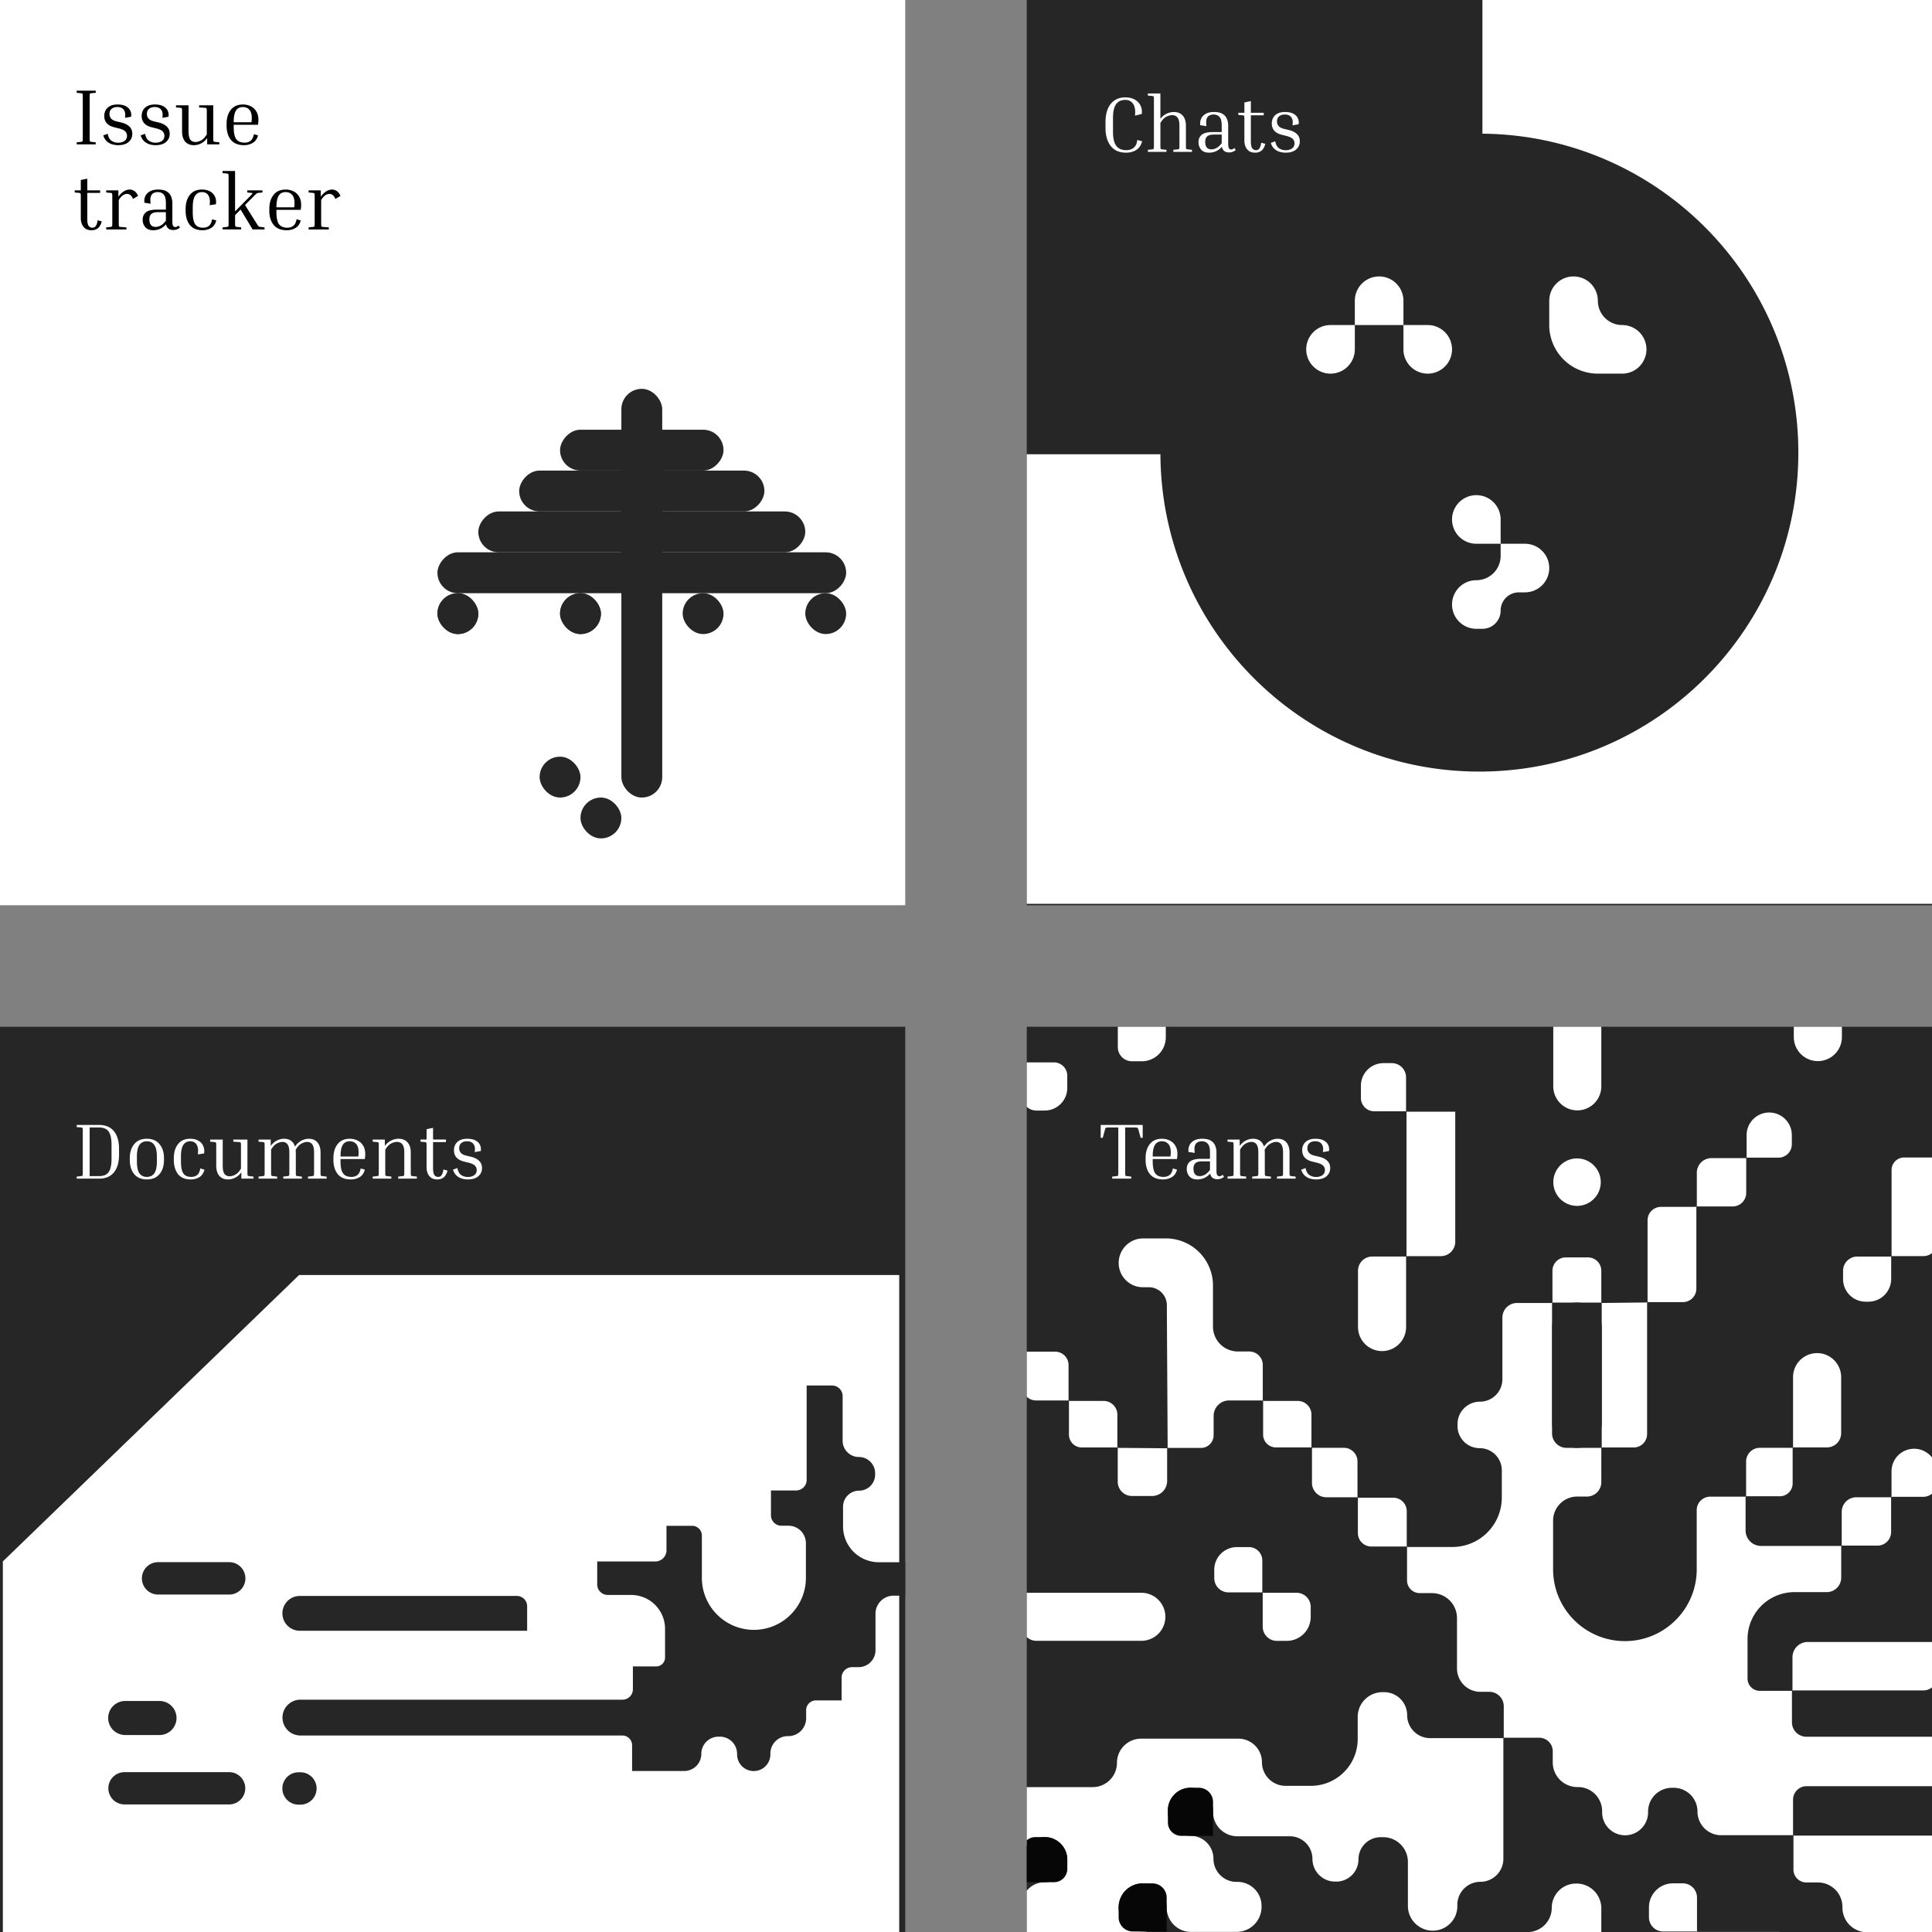 <svg width="318" height="318" fill="none" xmlns="http://www.w3.org/2000/svg"><rect width="100%" height="100%" fill="#808080" stroke="none"/><path fill="#fff" d="M0 0h149v149H0z"/><path d="M12.624 15.276v-.35h3.133v.35l-.715.065c-.139.018-.221.052-.247.104-.026.052-.039.23-.039.533v6.734c0 .303.013.481.039.533.026.052.108.087.247.104l.715.078v.338h-3.133v-.338l.715-.078c.139-.017.221-.052.247-.104.026-.052.039-.23.039-.533v-6.734c0-.303-.013-.48-.039-.533-.026-.052-.108-.087-.247-.104l-.715-.065zm6.954 5.863l-.793-.195c-1.084-.277-1.625-.901-1.625-1.872 0-.32.073-.624.22-.91.148-.286.382-.515.703-.689.33-.182.75-.273 1.26-.273.573 0 1.032.096 1.379.286.346.19.59.438.728.741.139.303.182.633.13.988l-1.014.182c.104-.563.043-1-.182-1.313-.217-.312-.576-.468-1.08-.468-.39 0-.701.1-.935.3-.234.19-.351.471-.351.844 0 .277.087.524.26.741.173.208.463.364.87.468l.82.195c.572.139 1.014.36 1.326.663.32.303.48.702.48 1.196 0 .555-.203 1.006-.61 1.352-.399.347-.97.52-1.716.52-.355 0-.702-.052-1.04-.156a2.405 2.405 0 0 1-.871-.52 2.159 2.159 0 0 1-.533-.936l.728-.26c.095.546.303.928.624 1.144.32.217.689.325 1.105.325.242 0 .472-.039.689-.117.225-.078.407-.2.546-.364.138-.173.208-.394.208-.663a.999.999 0 0 0-.286-.715c-.19-.2-.537-.364-1.04-.494zm6.157 0l-.793-.195c-1.083-.277-1.625-.901-1.625-1.872 0-.32.074-.624.221-.91.147-.286.381-.515.702-.689.33-.182.75-.273 1.261-.273.572 0 1.031.096 1.378.286.347.19.59.438.728.741.139.303.182.633.13.988l-1.014.182c.104-.563.043-1-.182-1.313-.217-.312-.576-.468-1.079-.468-.39 0-.702.1-.936.3-.234.19-.35.471-.35.844 0 .277.086.524.26.741.172.208.463.364.87.468l.82.195c.571.139 1.013.36 1.325.663.32.303.481.702.481 1.196 0 .555-.204 1.006-.61 1.352-.4.347-.972.52-1.717.52-.355 0-.702-.052-1.04-.156a2.405 2.405 0 0 1-.87-.52 2.16 2.16 0 0 1-.534-.936l.728-.26c.095.546.303.928.624 1.144.32.217.69.325 1.105.325.243 0 .472-.039.69-.117.224-.078.406-.2.545-.364.139-.173.208-.394.208-.663a.998.998 0 0 0-.286-.715c-.19-.2-.537-.364-1.04-.494zm10.37 2.288v.338h-2.003v-1.04c-.303.407-.65.706-1.04.897a2.636 2.636 0 0 1-1.144.273c-.615 0-1.096-.195-1.443-.585-.338-.398-.507-.957-.507-1.677v-3.25c0-.303-.013-.48-.039-.533-.026-.052-.108-.087-.247-.104l-.715-.065v-.35h2.067v4.29c0 .64.096 1.096.286 1.364.2.26.486.39.858.39.278 0 .581-.087.91-.26.338-.173.655-.507.95-1v-3.732c0-.303-.014-.48-.04-.533-.026-.06-.108-.095-.247-.104l-.975-.065v-.35h2.327v5.381c0 .303.013.481.04.533.025.052.108.087.246.104l.715.078zm6.365-1.144c-.156.59-.451 1.005-.884 1.248a2.805 2.805 0 0 1-1.417.364c-.962 0-1.682-.29-2.158-.87-.477-.59-.715-1.374-.715-2.354v-.26c0-.97.23-1.746.689-2.327.459-.59 1.126-.884 2.002-.884.468 0 .892.096 1.274.286.39.19.697.473.923.845.234.373.35.837.35 1.391 0 .26-.025.533-.077.82h-3.991v.39c0 .91.138 1.564.416 1.962.286.39.745.585 1.378.585.398 0 .728-.104.988-.312.268-.208.446-.568.533-1.079l.689.195zm-2.483-4.667c-.512 0-.893.195-1.144.585-.252.39-.377 1.032-.377 1.924h2.925v-.039a3.983 3.983 0 0 0 .052-.624c0-.65-.135-1.118-.403-1.404-.27-.294-.62-.442-1.053-.442zM16.745 36.44c-.13.503-.334.871-.611 1.105-.277.234-.633.351-1.066.351-.416 0-.754-.09-1.014-.273-.26-.19-.45-.438-.572-.74a2.532 2.532 0 0 1-.182-.95v-3.549c0-.303-.013-.48-.039-.533-.017-.052-.1-.087-.247-.104l-.715-.065v-.35H13.3v-1.704l1.066-.22v1.923h2.119v.416h-2.119v4.29c0 .546.074.923.221 1.131a.73.73 0 0 0 .611.312c.251 0 .442-.095.572-.286.139-.19.238-.502.299-.936l.676.182zm.737-4.758v-.35h2.002v1.04c.304-.408.607-.703.91-.885.312-.19.629-.286.95-.286.277 0 .537.082.78.247.242.165.446.43.61.793l-.845.507c-.13-.312-.277-.529-.442-.65a.9.9 0 0 0-.546-.182c-.216 0-.433.07-.65.208-.208.139-.442.399-.702.78v3.81c0 .303.013.484.04.545.025.052.108.082.246.091l.975.078v.338h-3.328v-.338l.715-.078c.139-.017.221-.052.247-.104.026-.052.04-.23.04-.533v-4.329c0-.303-.014-.48-.04-.533-.026-.052-.108-.087-.247-.104l-.715-.065zm11.044 6.175c-.676 0-1.075-.312-1.196-.936a2.803 2.803 0 0 1-1.001.754 2.859 2.859 0 0 1-1.08.221c-.606 0-1.052-.169-1.338-.507-.286-.338-.43-.745-.43-1.222 0-.511.174-.914.52-1.209.356-.303.967-.455 1.834-.455h1.469V33.45c0-.693-.121-1.17-.364-1.43-.234-.268-.555-.403-.962-.403-.26 0-.494.052-.702.156-.208.104-.36.295-.455.572-.087.269-.096.663-.026 1.183l-1.027-.156c-.044-.407.008-.771.156-1.092.156-.33.407-.59.754-.78.355-.2.797-.299 1.326-.299.633 0 1.118.108 1.456.325.338.208.572.481.702.82.139.337.208.706.208 1.104v2.925c0 .442.047.72.143.832.104.113.216.17.338.17.078 0 .16-.018.247-.053.087-.043.182-.108.286-.195l.234.325c-.13.113-.286.208-.468.286a1.513 1.513 0 0 1-.624.117zm-2.912-.507c.242 0 .502-.065.78-.195.286-.139.59-.412.91-.819v-1.417h-1.326c-.486 0-.84.1-1.066.3-.217.19-.325.489-.325.896 0 .39.082.694.247.91.173.217.433.325.78.325zm7.618-5.733c-.476 0-.849.2-1.118.598-.26.39-.39 1.036-.39 1.937v.78c0 .91.13 1.565.39 1.963.269.39.702.585 1.3.585.408 0 .737-.104.988-.312.252-.208.42-.568.507-1.079l.69.195c-.157.59-.443 1.005-.859 1.248a2.71 2.71 0 0 1-1.39.364c-.937 0-1.639-.29-2.107-.87-.459-.59-.689-1.374-.689-2.354v-.26c0-.97.23-1.746.69-2.327.459-.59 1.122-.884 1.988-.884.555 0 1.014.108 1.378.325.373.217.637.511.793.884.156.364.2.767.13 1.21l-1.027.155c.096-.693.03-1.226-.195-1.599-.216-.372-.576-.559-1.079-.559zm3.393-3.12v-.35h2.067V34.8l2.457-2.496c.251-.251.385-.403.403-.455.017-.052-.048-.087-.195-.104l-.663-.065v-.35h2.509v.35l-.663.065a.683.683 0 0 0-.403.195c-.078.07-.204.19-.377.364l-1.43 1.443 1.91 3.042c.113.174.196.3.248.377a.59.59 0 0 0 .169.143c.052.017.121.03.208.04l.676.077v.338h-1.963l-1.976-3.276-.91.923v1.3c0 .303.013.481.039.533.026.052.108.087.247.104l.715.078v.338h-3.068v-.338l.715-.078c.138-.017.22-.052.247-.104.026-.052.039-.23.039-.533v-7.514c0-.303-.013-.48-.04-.533-.025-.052-.108-.087-.246-.104l-.715-.065zm12.878 7.787c-.156.59-.45 1.005-.884 1.248a2.805 2.805 0 0 1-1.417.364c-.962 0-1.682-.29-2.158-.87-.477-.59-.715-1.374-.715-2.354v-.26c0-.97.23-1.746.689-2.327.46-.59 1.126-.884 2.002-.884.468 0 .892.096 1.274.286.39.19.697.473.923.845.234.373.35.836.35 1.391 0 .26-.025.533-.077.82h-3.991v.39c0 .91.138 1.563.416 1.962.286.39.745.585 1.378.585.398 0 .728-.104.988-.312.268-.208.446-.568.533-1.079l.689.195zm-2.483-4.667c-.512 0-.893.195-1.144.585-.252.39-.377 1.032-.377 1.924h2.925v-.039a3.983 3.983 0 0 0 .052-.624c0-.65-.135-1.118-.403-1.404-.269-.294-.62-.442-1.053-.442zm3.775.065v-.35h2.002v1.04c.303-.408.607-.703.91-.885.312-.19.628-.286.949-.286.277 0 .537.082.78.247.242.165.446.43.61.793l-.844.507c-.13-.312-.277-.529-.442-.65a.9.9 0 0 0-.546-.182c-.217 0-.433.07-.65.208-.208.139-.442.399-.702.78v3.81c0 .303.013.484.039.545.026.052.108.082.247.091l.975.078v.338h-3.328v-.338l.715-.078c.139-.017.22-.052.247-.104.026-.052.039-.23.039-.533v-4.329c0-.303-.013-.48-.04-.533-.025-.052-.108-.087-.246-.104l-.715-.065z" fill="#000"/><rect x="72" y="97.636" width="6.727" height="6.727" rx="3.364" fill="#262626"/><rect x="92.182" y="97.636" width="6.727" height="6.727" rx="3.364" fill="#262626"/><rect x="72" y="97.636" width="6.727" height="6.727" rx="3.364" fill="#262626"/><rect width="67.273" height="6.727" rx="3.364" transform="matrix(1 0 0 -1 72 97.636)" fill="#262626"/><rect width="53.818" height="6.727" rx="3.364" transform="matrix(1 0 0 -1 78.727 90.91)" fill="#262626"/><rect width="40.364" height="6.727" rx="3.364" transform="matrix(1 0 0 -1 85.454 84.182)" fill="#262626"/><rect width="26.909" height="6.727" rx="3.364" transform="matrix(1 0 0 -1 92.182 77.455)" fill="#262626"/><rect x="92.182" y="97.636" width="6.727" height="6.727" rx="3.364" fill="#262626"/><rect x="112.364" y="97.636" width="6.727" height="6.727" rx="3.364" fill="#262626"/><rect x="102.273" y="64" width="6.727" height="67.273" rx="3.364" fill="#262626"/><rect x="95.546" y="131.273" width="6.727" height="6.727" rx="3.364" fill="#262626"/><rect x="88.818" y="124.545" width="6.727" height="6.727" rx="3.364" fill="#262626"/><rect x="132.545" y="97.636" width="6.727" height="6.727" rx="3.364" fill="#262626"/><g clip-path="url(#clip0_5327_23045)"><path fill="#262626" d="M169 0h149v149H169z"/><path d="M169 74.765v74h149v-149h-74v22.237c28.765.269 52 23.67 52 52.498 0 28.995-23.505 52.5-52.5 52.5-28.907 0-52.357-23.362-52.499-52.235H169zM185.342 25.13c-1.101 0-1.941-.368-2.522-1.105-.572-.737-.858-1.725-.858-2.964v-.975c0-.815.121-1.525.364-2.132.251-.607.62-1.079 1.105-1.417.485-.338 1.079-.507 1.781-.507.65 0 1.187.13 1.612.39.425.251.732.585.923 1.001.191.407.251.854.182 1.339l-1.118.273c.095-.832 0-1.469-.286-1.911-.286-.45-.724-.676-1.313-.676-.659 0-1.161.234-1.508.702-.338.468-.507 1.23-.507 2.288v2.275c0 1.066.182 1.833.546 2.301.364.468.906.702 1.625.702.286 0 .559-.048.819-.143.26-.104.481-.277.663-.52.182-.243.295-.58.338-1.014l.806.208c-.191.693-.529 1.183-1.014 1.469-.477.277-1.023.416-1.638.416zm10.855-.468V25h-3.068v-.338l.715-.078c.139-.017.221-.052.247-.104.026-.052.039-.23.039-.533V20.71c0-.641-.104-1.092-.312-1.352-.208-.269-.502-.403-.884-.403-.294 0-.615.087-.962.26-.346.173-.671.516-.975 1.027v3.705c0 .303.013.481.039.533.026.052.109.087.247.104l.715.078V25h-3.068v-.338l.715-.078c.139-.017.221-.052.247-.104.026-.052.039-.23.039-.533v-7.514c0-.303-.013-.481-.039-.533-.026-.052-.108-.087-.247-.104l-.715-.065v-.351h2.067v4.173c.304-.39.65-.672 1.04-.845a2.72 2.72 0 0 1 1.157-.273c.642 0 1.136.2 1.482.598.347.39.52.945.52 1.664v3.25c0 .303.013.481.039.533.026.052.109.087.247.104l.715.078zm6.115.429c-.676 0-1.075-.312-1.196-.936a2.8 2.8 0 0 1-1.001.754 2.862 2.862 0 0 1-1.079.221c-.607 0-1.053-.169-1.339-.507-.286-.338-.429-.745-.429-1.222 0-.511.173-.914.52-1.209.355-.303.966-.455 1.833-.455h1.469v-1.053c0-.693-.121-1.17-.364-1.43-.234-.269-.555-.403-.962-.403-.26 0-.494.052-.702.156-.208.104-.36.295-.455.572-.087.269-.095.663-.026 1.183l-1.027-.156a2.059 2.059 0 0 1 .156-1.092c.156-.33.407-.59.754-.78.355-.2.797-.299 1.326-.299.633 0 1.118.108 1.456.325.338.208.572.481.702.819.139.338.208.706.208 1.105v2.925c0 .442.048.72.143.832.104.113.217.169.338.169.078 0 .16-.017.247-.052.087-.043.182-.108.286-.195l.234.325c-.13.113-.286.208-.468.286a1.51 1.51 0 0 1-.624.117zm-2.912-.507c.243 0 .503-.065.78-.195.286-.139.589-.412.91-.819v-1.417h-1.326c-.485 0-.841.1-1.066.299-.217.19-.325.49-.325.897 0 .39.082.693.247.91.173.217.433.325.78.325zm8.866-.91c-.13.503-.333.871-.611 1.105-.277.234-.632.351-1.066.351-.416 0-.754-.091-1.014-.273-.26-.19-.45-.438-.572-.741a2.539 2.539 0 0 1-.182-.949v-3.549c0-.303-.013-.481-.039-.533-.017-.052-.099-.087-.247-.104l-.715-.065v-.351h1.001v-1.703l1.066-.221v1.924h2.119v.416h-2.119v4.29c0 .546.074.923.221 1.131a.73.73 0 0 0 .611.312c.252 0 .442-.095.572-.286.139-.19.239-.503.299-.936l.676.182zm3.481-1.3l-.793-.195c-1.084-.277-1.625-.901-1.625-1.872 0-.32.073-.624.221-.91a1.63 1.63 0 0 1 .702-.689c.329-.182.749-.273 1.261-.273.572 0 1.031.095 1.378.286.346.19.589.438.728.741.138.303.182.633.13.988l-1.014.182c.104-.563.043-1.001-.182-1.313-.217-.312-.577-.468-1.079-.468-.39 0-.702.1-.936.299-.234.19-.351.472-.351.845 0 .277.086.524.26.741.173.208.463.364.871.468l.819.195c.572.139 1.014.36 1.326.663.32.303.481.702.481 1.196 0 .555-.204 1.005-.611 1.352-.399.347-.971.52-1.716.52-.356 0-.702-.052-1.04-.156a2.398 2.398 0 0 1-.871-.52 2.151 2.151 0 0 1-.533-.936l.728-.26c.095.546.303.927.624 1.144.32.217.689.325 1.105.325.242 0 .472-.039.689-.117.225-.078.407-.2.546-.364.138-.173.208-.394.208-.663 0-.277-.096-.516-.286-.715-.191-.2-.538-.364-1.04-.494z" fill="#fff"/><path fill-rule="evenodd" clip-rule="evenodd" d="M231 49.5a4 4 0 0 0-8 0v4h-4a4 4 0 0 0 0 8 4 4 0 0 0 4-4v-4h8v4a4 4 0 0 0 8 0 4 4 0 0 0-4-4h-4v-4zm40 8a4 4 0 0 0-4-4 4 4 0 0 1-4-4 4 4 0 0 0-8 0v4a8 8 0 0 0 8 8h4a4 4 0 0 0 4-4zm-16 36a4 4 0 0 0-4-4h-4v-4a4 4 0 0 0-8 0 4 4 0 0 0 4 4h4v2a4 4 0 0 1-4 4 4 4 0 0 0 0 8h1a3 3 0 0 0 3-3 3 3 0 0 1 3-3h1a4 4 0 0 0 4-4z" fill="#fff"/></g><g clip-path="url(#clip1_5327_23045)"><path fill="#262626" d="M0 169h149v149H0z"/><path d="M.469 257l48.766-47.14h98.774v124.141H.469V257z" fill="#fff"/><path d="M150.102 257.139h-5.449a5.89 5.89 0 0 1-5.89-5.891v-3.251a2.639 2.639 0 0 1 2.639-2.639 2.64 2.64 0 0 0 2.64-2.64v-.228a2.674 2.674 0 0 0-2.674-2.674 2.674 2.674 0 0 1-2.674-2.674v-7.345c0-.966-.783-1.749-1.749-1.749h-4.187a.014.014 0 0 1-.01-.024c.009-.009.024-.002.024.01v15.555c0 .958-.777 1.734-1.734 1.734h-4.154c-.012 0-.019-.015-.01-.024.009-.009.025-.003.025.01v4.104c0 .947.767 1.714 1.714 1.714h1.16a2.875 2.875 0 0 1 2.875 2.875v5.797a8.562 8.562 0 0 1-17.123 0v-7.052c0-.887-.719-1.606-1.606-1.606h-4.234c-.014 0-.021-.017-.01-.026a.015.015 0 0 1 .025.011v4.04a1.849 1.849 0 0 1-1.848 1.849h-9.569c-.013 0-.02-.018-.01-.027.01-.008.026-.002.026.011v3.789c0 .957.776 1.734 1.733 1.734h3.85a5.583 5.583 0 0 1 5.583 5.583v4.723a1.46 1.46 0 0 1-1.461 1.461h-3.847c-.014 0-.021-.017-.01-.026a.015.015 0 0 1 .025.011v3.765c0 .951-.771 1.723-1.723 1.723H49.442a2.947 2.947 0 0 0 0 5.894h52.987c.89 0 1.612.721 1.612 1.612v4.249c0 .014-.018.02-.027.01a.015.015 0 0 1 .012-.025h8.583a2.826 2.826 0 0 0 2.826-2.826 2.827 2.827 0 0 1 2.826-2.827h.232a2.83 2.83 0 0 1 2.829 2.83v.09a2.74 2.74 0 0 0 5.48 0v-.135a2.874 2.874 0 0 1 2.874-2.874h.073a2.94 2.94 0 0 0 2.94-2.941v-1.33c0-.889.721-1.61 1.61-1.61h4.244c.014 0 .02.018.01.027a.015.015 0 0 1-.025-.012v-3.764c0-.952.771-1.723 1.723-1.723h1.065a2.788 2.788 0 0 0 2.788-2.788v-6.002a2.979 2.979 0 0 1 2.978-2.978h1.461c.838 0 1.517-.679 1.517-1.517v-3.998c0-.014.018-.021.027-.01l.017.02c.002.002.001.005-.002.005z" fill="#262626"/><path d="M86.79 268.44a.014.014 0 0 1-.024-.01v-4.05c0-.934-.758-1.692-1.692-1.692H49.346a2.864 2.864 0 1 0 0 5.728H86.78c.013 0 .02.016.01.024zM37.765 297.002a2.657 2.657 0 0 0 0-5.313H20.491a2.656 2.656 0 1 0 0 5.313h17.274zM40.394 259.793a2.667 2.667 0 0 0-2.667-2.667H26.022a2.667 2.667 0 0 0 0 5.334h11.705a2.667 2.667 0 0 0 2.667-2.667zM26.253 285.58a2.802 2.802 0 0 0 0-5.604h-5.645a2.802 2.802 0 1 0 0 5.604h5.645zM-2.285 296.988a2.643 2.643 0 0 0 0-5.286h-.435a2.643 2.643 0 1 0 0 5.286h.435zM46.475 294.373a2.664 2.664 0 0 0 2.664 2.664h.31a2.664 2.664 0 0 0 0-5.328h-.31a2.664 2.664 0 0 0-2.664 2.664z" fill="#262626"/><path d="M12.624 185.511v-.351h3.692c1.057 0 1.868.342 2.431 1.027.563.685.845 1.651.845 2.899v.975c0 1.257-.282 2.227-.845 2.912S17.373 194 16.316 194h-3.692v-.338l.715-.078c.139-.017.221-.052.247-.104.026-.052.039-.23.039-.533v-6.734c0-.303-.013-.481-.039-.533-.026-.052-.108-.087-.247-.104l-.715-.065zm3.666.065h-1.534v8.008h1.534c.468 0 .854-.087 1.157-.26.303-.173.529-.468.676-.884.156-.425.234-1.001.234-1.729v-2.275c0-.719-.078-1.287-.234-1.703-.147-.416-.373-.711-.676-.884-.303-.182-.689-.273-1.157-.273zm10.702 5.07v.26c0 .979-.247 1.764-.741 2.353-.486.581-1.179.871-2.08.871-.893 0-1.586-.29-2.08-.871-.486-.589-.728-1.374-.728-2.353v-.26c0-.971.242-1.746.728-2.327.485-.589 1.178-.884 2.08-.884.901 0 1.594.295 2.08.884.494.581.74 1.356.74 2.327zm-1.17-.26c0-.901-.143-1.547-.43-1.937-.277-.399-.684-.598-1.221-.598-.529 0-.936.199-1.222.598-.278.39-.416 1.036-.416 1.937v.78c0 .91.138 1.564.416 1.963.286.39.693.585 1.222.585.537 0 .944-.195 1.222-.585.286-.399.429-1.053.429-1.963v-.78zm5.468-2.535c-.477 0-.85.199-1.118.598-.26.39-.39 1.036-.39 1.937v.78c0 .91.13 1.564.39 1.963.269.39.702.585 1.3.585.407 0 .737-.104.988-.312.251-.208.42-.568.507-1.079l.689.195c-.156.589-.442 1.005-.858 1.248-.416.243-.88.364-1.391.364-.936 0-1.638-.29-2.106-.871-.46-.589-.689-1.374-.689-2.353v-.26c0-.971.23-1.746.689-2.327.46-.589 1.122-.884 1.989-.884.555 0 1.014.108 1.378.325.373.217.637.511.793.884.156.364.2.767.13 1.209l-1.027.156c.095-.693.03-1.226-.195-1.599-.217-.373-.576-.559-1.079-.559zm10.438 5.811V194h-2.002v-1.04c-.303.407-.65.706-1.04.897a2.636 2.636 0 0 1-1.144.273c-.615 0-1.096-.195-1.443-.585-.338-.399-.507-.958-.507-1.677v-3.25c0-.303-.013-.481-.039-.533-.026-.052-.108-.087-.247-.104l-.715-.065v-.351h2.067v4.29c0 .641.096 1.096.286 1.365.2.26.486.39.858.39.278 0 .581-.087.91-.26.338-.173.655-.507.95-1.001v-3.731c0-.303-.014-.481-.04-.533-.026-.061-.108-.095-.247-.104l-.975-.065v-.351h2.327v5.382c0 .303.013.481.04.533.025.052.108.087.246.104l.715.078zm7.965 0V194h-3.068v-.338l.715-.078c.138-.017.22-.052.247-.104.026-.052.039-.23.039-.533v-3.237c0-.641-.1-1.092-.3-1.352-.19-.269-.472-.403-.844-.403-.27 0-.572.087-.91.26-.33.173-.646.507-.95 1.001v3.731c0 .303.014.481.04.533.026.052.108.087.247.104l.715.078V194h-3.068v-.338l.715-.078c.138-.017.22-.052.247-.104.026-.052.039-.23.039-.533v-4.329c0-.303-.013-.481-.04-.533-.025-.052-.108-.087-.246-.104l-.715-.065v-.351h2.002v1.053c.303-.407.645-.706 1.027-.897.39-.191.775-.286 1.157-.286.936 0 1.538.429 1.807 1.287.32-.451.676-.776 1.066-.975a2.566 2.566 0 0 1 1.196-.312c.615 0 1.092.199 1.43.598.346.39.52.945.52 1.664v3.25c0 .303.013.481.039.533.026.052.108.087.247.104l.715.078V194h-3.068v-.338l.715-.078c.138-.017.22-.052.247-.104.026-.052.039-.23.039-.533v-3.237c0-.641-.1-1.092-.3-1.352-.19-.269-.472-.403-.844-.403-.27 0-.577.091-.923.273-.338.173-.66.516-.962 1.027.008.069.013.143.013.221.008.069.013.143.013.221v3.25c0 .303.013.481.039.533.026.052.108.087.247.104l.715.078zm10.36-1.144c-.156.589-.451 1.005-.884 1.248a2.802 2.802 0 0 1-1.417.364c-.962 0-1.682-.29-2.158-.871-.477-.589-.715-1.374-.715-2.353v-.26c0-.971.23-1.746.689-2.327.459-.589 1.126-.884 2.002-.884.468 0 .892.095 1.274.286.39.191.697.472.923.845.234.373.35.836.35 1.391 0 .26-.025.533-.077.819h-3.991v.39c0 .91.138 1.564.416 1.963.286.39.745.585 1.378.585.398 0 .728-.104.988-.312.268-.208.446-.568.533-1.079l.689.195zm-2.483-4.667c-.512 0-.893.195-1.144.585-.252.39-.377 1.031-.377 1.924h2.925v-.039a3.985 3.985 0 0 0 .052-.624c0-.65-.135-1.118-.403-1.404-.27-.295-.62-.442-1.053-.442zm11.042 5.811V194h-3.068v-.338l.715-.078c.138-.017.22-.052.247-.104.026-.052.039-.23.039-.533v-3.237c0-.641-.104-1.092-.312-1.352-.208-.269-.507-.403-.897-.403-.286 0-.603.087-.95.26-.346.173-.671.511-.974 1.014v3.718c0 .303.013.481.039.533.026.052.108.087.247.104l.715.078V194h-3.068v-.338l.715-.078c.138-.017.22-.052.247-.104.026-.052.039-.23.039-.533v-4.329c0-.303-.013-.481-.04-.533-.025-.052-.108-.087-.246-.104l-.715-.065v-.351h2.002v1.053c.312-.416.663-.715 1.053-.897a2.747 2.747 0 0 1 1.196-.286c.641 0 1.135.199 1.482.598.355.39.533.945.533 1.664v3.25c0 .303.013.481.039.533.026.052.108.087.247.104l.715.078zm5.046-.988c-.13.503-.334.871-.61 1.105-.278.234-.634.351-1.067.351-.416 0-.754-.091-1.014-.273a1.672 1.672 0 0 1-.572-.741 2.533 2.533 0 0 1-.182-.949v-3.549c0-.303-.013-.481-.039-.533-.017-.052-.1-.087-.247-.104l-.715-.065v-.351h1.001v-1.703l1.066-.221v1.924h2.12v.416h-2.12v4.29c0 .546.074.923.221 1.131a.73.73 0 0 0 .611.312c.251 0 .442-.095.572-.286.139-.191.238-.503.3-.936l.675.182zm3.48-1.3l-.793-.195c-1.083-.277-1.625-.901-1.625-1.872 0-.321.074-.624.221-.91.148-.286.382-.516.702-.689.33-.182.75-.273 1.261-.273.572 0 1.032.095 1.378.286.347.191.59.438.728.741.14.303.182.633.13.988l-1.014.182c.104-.563.044-1.001-.182-1.313-.216-.312-.576-.468-1.079-.468-.39 0-.702.1-.936.299-.234.191-.35.472-.35.845 0 .277.086.524.26.741.173.208.463.364.87.468l.82.195c.571.139 1.013.36 1.325.663.321.303.481.702.481 1.196 0 .555-.203 1.005-.61 1.352-.4.347-.971.52-1.717.52-.355 0-.702-.052-1.04-.156a2.412 2.412 0 0 1-.87-.52 2.165 2.165 0 0 1-.534-.936l.728-.26c.096.546.304.927.624 1.144.321.217.69.325 1.105.325.243 0 .473-.039.69-.117.225-.078.407-.199.545-.364.14-.173.208-.394.208-.663a.998.998 0 0 0-.286-.715c-.19-.199-.537-.364-1.04-.494z" fill="#fff"/></g><g clip-path="url(#clip2_5327_23045)"><path fill="#262626" d="M169 169h149v149H169z"/><path d="M231.536 254.628h7.522a8.133 8.133 0 0 0 8.133-8.133v-4.489a3.645 3.645 0 0 0-3.645-3.644 3.644 3.644 0 0 1-3.644-3.644v-.315a3.692 3.692 0 0 1 3.692-3.692 3.692 3.692 0 0 0 3.692-3.692v-10.14a2.415 2.415 0 0 1 2.415-2.415h5.78c.018 0 .027-.021.014-.033-.012-.012-.033-.003-.033.014v21.475a2.394 2.394 0 0 0 2.394 2.394h5.734c.018 0 .027-.021.014-.033a.02.02 0 0 0-.033.014v5.666a2.367 2.367 0 0 1-2.367 2.367h-1.602a3.968 3.968 0 0 0-3.968 3.969v8.004c0 6.528 5.292 11.82 11.82 11.82 6.528 0 11.82-5.292 11.82-11.82v-9.736c0-1.225.993-2.218 2.217-2.218h5.846c.019 0 .028-.024.013-.036a.02.02 0 0 0-.034.015v5.579a2.551 2.551 0 0 0 2.552 2.551h13.21c.019 0 .028-.024.013-.036a.02.02 0 0 0-.034.015v5.231a2.394 2.394 0 0 1-2.394 2.394h-5.314a7.708 7.708 0 0 0-7.709 7.708v6.521c0 1.114.903 2.017 2.017 2.017h5.312c.019 0 .028-.024.013-.036a.02.02 0 0 0-.034.015v5.198a2.379 2.379 0 0 0 2.379 2.379h73.182a4.068 4.068 0 1 1 0 8.137h-73.155a2.225 2.225 0 0 0-2.225 2.225v5.867c0 .019.024.028.037.014.011-.014.002-.035-.016-.035H283.3a3.902 3.902 0 0 1-3.902-3.902 3.901 3.901 0 0 0-3.902-3.901h-.32a3.906 3.906 0 0 0-3.906 3.906v.124a3.783 3.783 0 0 1-7.566 0v-.186a3.967 3.967 0 0 0-3.968-3.968h-.1a4.06 4.06 0 0 1-4.06-4.06v-1.836a2.222 2.222 0 0 0-2.222-2.223h-5.86c-.019 0-.028.024-.014.037.014.011.035.002.035-.016v-5.198a2.38 2.38 0 0 0-2.379-2.379h-1.47a3.85 3.85 0 0 1-3.85-3.849v-8.286a4.112 4.112 0 0 0-4.111-4.111h-2.017a2.095 2.095 0 0 1-2.095-2.096v-5.519c0-.019-.024-.028-.037-.014l-.024.028c-.002.002 0 .007.004.007z" fill="#fff"/><path d="M144.39 309.855c.004 0 .007-.004.007-.007v-7.845a7.851 7.851 0 0 1 7.852-7.851h27.608a3.988 3.988 0 0 0 3.988-3.988 3.988 3.988 0 0 1 3.988-3.988h15.998a3.883 3.883 0 0 1 3.883 3.883 3.883 3.883 0 0 0 3.883 3.883h4.169a7.708 7.708 0 0 0 7.708-7.709v-3.639a4.07 4.07 0 0 1 4.069-4.069h.286a3.783 3.783 0 0 1 3.783 3.783 3.782 3.782 0 0 0 3.783 3.782h12.074a.02.02 0 0 0 .014-.036.021.021 0 0 0-.035.016v19.883a3.787 3.787 0 0 1-3.787 3.787 3.788 3.788 0 0 0-3.788 3.787v.234c0 2.221-1.824 4.021-4.044 4.021-2.248 0-4.093-1.821-4.093-4.069v-7.25a4.07 4.07 0 0 0-4.069-4.069h-.415a3.654 3.654 0 0 0-3.654 3.654 3.654 3.654 0 0 1-3.654 3.654h-.19a3.73 3.73 0 0 1-3.731-3.73 3.73 3.73 0 0 0-3.73-3.73h-8.638a3.993 3.993 0 0 1-3.993-3.993v-.277a3.715 3.715 0 1 0-7.431 0v.454a3.749 3.749 0 0 0 3.749 3.749c2.071 0 3.749 1.697 3.749 3.768 0 2.092 1.696 3.807 3.787 3.807h.172a3.958 3.958 0 0 1 3.959 3.959v.157a4.116 4.116 0 0 1-4.116 4.117h-7.508c-2.205 0-3.993-1.803-3.993-4.008 0-2.184-1.77-3.977-3.954-3.977a3.955 3.955 0 0 0-3.954 3.956 3.973 3.973 0 0 0 3.973 3.962c2.202 0 4.002 1.809 4.002 4.011 0 2.229-1.807 4.06-4.035 4.06H172.02a3.792 3.792 0 0 0-3.792 3.792 3.792 3.792 0 0 1-3.792 3.792h-8.538a3.735 3.735 0 1 1 0-7.47h.19a3.926 3.926 0 0 0 3.926-3.926v-.095c0-2.221 1.826-4.021 4.047-4.021 2.25 0 4.1-1.824 4.1-4.074v-.424c0-2.074 1.697-3.754 3.77-3.754 2.052 0 3.738-1.664 3.738-3.716a3.718 3.718 0 0 0-3.718-3.716 3.732 3.732 0 0 0-3.723 3.732 3.751 3.751 0 0 1-3.756 3.753l-20.071-.072c-.029 0-.044.036-.023.057l.008.008a.008.008 0 0 0 .004.002zM223.672 389.612a.01.01 0 0 0 .003-.007v-19.882a3.954 3.954 0 0 1 3.954-3.954 3.955 3.955 0 0 0 3.954-3.955v-27.823a7.842 7.842 0 0 1 7.842-7.842h3.773a4.07 4.07 0 0 0 4.069-4.069 4.07 4.07 0 0 1 4.069-4.069h.086a3.992 3.992 0 0 0 3.992-3.992 3.993 3.993 0 0 1 3.993-3.993h.086a4.078 4.078 0 0 1 4.078 4.079v19.571c0 .018.021.027.033.014.013-.012.004-.033-.014-.033h-5.733a2.395 2.395 0 0 0-2.395 2.395v21.474c0 .018.021.027.033.014.013-.012.004-.033-.014-.033h-5.673a2.37 2.37 0 0 1-2.369-2.37v-1.365c0-2.063-1.698-3.735-3.761-3.735-2.092 0-3.814 1.696-3.814 3.788v71.044a4.064 4.064 0 1 1-8.128 0v-33.092a2.225 2.225 0 0 0-2.225-2.225h-5.847a.028.028 0 0 0-.019.049l.013.011a.01.01 0 0 0 .014 0zM319.049 325.914c.002.002.001.007-.003.007h-5.427a2.253 2.253 0 0 1-2.253-2.253v-1.687a3.94 3.94 0 0 0-3.94-3.94h-.114a4.056 4.056 0 0 1-4.055-4.055v-.11a4.03 4.03 0 0 0-4.03-4.03h-1.905a2.126 2.126 0 0 1-2.126-2.126v-5.603c0-.02-.024-.029-.036-.014a.02.02 0 0 0 .015.034h51.799a3.783 3.783 0 1 1 0 7.566h-15.788a4.068 4.068 0 0 0-4.069 4.068 4.069 4.069 0 0 1-4.069 4.069h-1.844a2.225 2.225 0 0 0-2.225 2.225v5.85c0 .025.031.037.048.018l.016-.019c.002-.002.004-.002.006 0zM192.158 238.36c.013.012.034.002.034-.016-.047-9.489-.086-14.001-.133-23.507a2.968 2.968 0 0 0-2.967-2.967h-.997c-2.189 0-3.964-1.8-3.964-3.99 0-2.218 1.798-4.042 4.016-4.042h3.745a7.76 7.76 0 0 1 7.761 7.76v6.754a4.097 4.097 0 0 0 4.097 4.097h1.875c1.228 0 2.223.995 2.223 2.223v5.859c0 .02.023.028.036.014.012-.013.002-.035-.016-.035h-5.564a2.546 2.546 0 0 0-2.546 2.547v3.18a2.088 2.088 0 0 1-2.088 2.087h-5.499a.02.02 0 0 0-.013.036zM263.577 150.957a.006.006 0 0 0-.006.006v27.846a3.954 3.954 0 1 1-7.909 0v-25.447a2.339 2.339 0 0 1 2.339-2.339h5.565c.03 0 .045-.036.024-.057l-.008-.007c-.001-.002-.003-.002-.005-.002zM318.946 270.23c-.012-.012-.033-.003-.033.014v5.639a2.356 2.356 0 0 1-2.356 2.356h-21.544c-.019 0-.028.024-.013.037.013.012.034.002.034-.016v-5.486a2.51 2.51 0 0 1 2.511-2.51h21.387c.018 0 .026-.021.014-.034zM231.473 206.789c-.012-.012-.003-.033.014-.033h5.673a2.37 2.37 0 0 0 2.37-2.369v-21.424a.02.02 0 0 1 .033-.014c.013.012.004.033-.013.033h-8.043v23.794c0 .017-.021.026-.034.013zM168.18 262.157c0 .004.004.007.007.007h19.737a3.955 3.955 0 0 1 0 7.909h-17.338a2.339 2.339 0 0 1-2.339-2.339v-5.566c0-.029-.036-.044-.057-.023l-.008.007-.002.005zM279.355 317.95c-.013.012-.004.033.014.033h13.302a2.372 2.372 0 0 1 2.372 2.372v5.68c0 .018.021.026.034.014.012-.012.003-.033-.014-.033h-5.309a2.219 2.219 0 0 0-2.219 2.218v1.545a3.764 3.764 0 0 1-3.763 3.764h-.31a4.074 4.074 0 0 1-4.074-4.074v-11.506c0-.017-.021-.026-.033-.013zM263.58 214.465l7.549-.086c.019 0 .028-.024.013-.036-.013-.012-.035-.003-.035.015v21.682c0 1.22-.988 2.208-2.207 2.208h-5.282c-.017 0-.026.021-.014.033a.02.02 0 0 0 .034-.014v-23.822c0-.017-.021-.026-.034-.014l-.026.027c-.003.002-.001.007.002.007zM303.178 159.046a.007.007 0 0 0-.007.007v11.642a3.959 3.959 0 1 1-7.918 0v-9.24a2.342 2.342 0 0 1 2.342-2.342h5.572c.03 0 .044-.036.023-.057l-.007-.008-.005-.002z" fill="#fff"/><path d="M279.216 198.571v13.536a2.215 2.215 0 0 1-2.214 2.215h-5.839a.02.02 0 0 0-.014.036c.013.012.035.002.035-.016v-13.48c0-1.223.991-2.215 2.214-2.215h5.808c.03 0 .044-.037.021-.057l-.004-.003a.024.024 0 0 1-.007-.016zM231.473 206.789c.013.013.004.034-.013.034h-5.599a2.339 2.339 0 0 0-2.339 2.338v9.262a3.958 3.958 0 1 0 7.918 0v-11.62c0-.017.021-.026.033-.014zM295.096 238.271c.012.013.033.004.033-.014v-11.582a3.959 3.959 0 1 1 7.918 0v9.224a2.339 2.339 0 0 1-2.338 2.339h-5.599c-.018 0-.027.021-.014.033zM318.807 190.462v14.08a2.204 2.204 0 0 1-2.204 2.205h-5.275c-.018 0-.027.021-.014.033a.02.02 0 0 0 .033-.014v-14.189c0-1.136.922-2.058 2.058-2.058h5.423a.02.02 0 0 0 .014-.036l-.027-.024c-.003-.003-.008-.001-.008.003zM207.805 262.131c-.012.013-.004.034.014.034h5.585a2.333 2.333 0 0 1 2.334 2.333v1.635a3.95 3.95 0 0 1-3.95 3.95h-1.611a2.339 2.339 0 0 1-2.339-2.339v-5.599c0-.017-.021-.026-.033-.014zM311.271 246.366v5.793a2.24 2.24 0 0 1-2.241 2.24h-5.908c-.019 0-.028.024-.014.036.014.012.035.003.035-.015v-5.577a2.4 2.4 0 0 1 2.4-2.4h5.714c.03 0 .045-.036.024-.057l-.004-.004a.023.023 0 0 1-.006-.016zM223.427 246.519h5.903c1.224 0 2.215.992 2.215 2.215v5.838c0 .02.024.029.037.014.012-.013.002-.034-.016-.034h-5.848a2.216 2.216 0 0 1-2.215-2.216v-5.807a.032.032 0 0 0-.057-.021l-.003.004a.024.024 0 0 1-.016.007zM183.921 238.314c2.738.019 5.467.048 8.206.067.019 0 .028-.024.014-.037-.014-.011-.035-.002-.035.016v5.401a2.471 2.471 0 0 1-2.471 2.472h-3.318a2.339 2.339 0 0 1-2.339-2.339v-5.599a.02.02 0 0 0-.033-.014l-.027.027c-.002.002-.001.006.003.006zM279.355 317.95c.012-.013.003-.034-.014-.034h-5.593a2.336 2.336 0 0 1-2.336-2.336v-1.637a3.955 3.955 0 0 1 3.955-3.954h1.613a2.34 2.34 0 0 1 2.341 2.341v5.606c0 .017.021.026.034.014zM183.954 166.731c-.012.012-.003.034.014.034h5.586a2.333 2.333 0 0 1 2.333 2.333v1.635a3.95 3.95 0 0 1-3.95 3.95h-1.611a2.339 2.339 0 0 1-2.338-2.339v-5.599c0-.017-.021-.026-.034-.014zM287.421 190.547v5.792a2.24 2.24 0 0 1-2.241 2.241h-5.908c-.019 0-.028.024-.014.037.014.011.035.002.035-.016v-5.577a2.4 2.4 0 0 1 2.4-2.4h5.714c.03 0 .045-.036.024-.057l-.003-.003a.023.023 0 0 1-.007-.017zM255.671 194.579a3.906 3.906 0 0 1 3.902-3.907 3.906 3.906 0 1 1 0 7.813 3.906 3.906 0 0 1-3.902-3.906z" fill="#fff"/><path d="M207.805 262.131c.012-.012.003-.033-.014-.033h-5.592a2.336 2.336 0 0 1-2.336-2.336v-1.389a3.726 3.726 0 0 1 3.725-3.726h1.982c1.216 0 2.201.986 2.201 2.202v5.269c0 .017.022.026.034.013zM311.331 246.433a.007.007 0 0 0 .007-.007v-4.248a3.72 3.72 0 1 1 7.441 0v1.986a2.202 2.202 0 0 1-2.202 2.202h-5.235c-.03 0-.044.036-.023.057l.007.008.005.002zM231.465 182.949a.02.02 0 0 0-.014-.033h-5.255A2.196 2.196 0 0 1 224 180.72v-2.016a3.716 3.716 0 0 1 3.716-3.716h1.374a2.343 2.343 0 0 1 2.342 2.342v5.606c0 .017.021.026.033.013zM295.096 238.272c-.013-.013-.034-.004-.034.013v5.883a2.113 2.113 0 0 1-2.113 2.112h-5.568c-.019 0-.028.024-.014.037a.021.021 0 0 0 .035-.016v-5.733a2.263 2.263 0 0 1 2.263-2.263h5.417c.017 0 .026-.021.014-.033zM255.495 214.431c.012.012.033.003.033-.014v-5.255c0-1.213.983-2.196 2.196-2.196h3.65c1.213 0 2.196.983 2.196 2.196v5.255c0 .017.021.026.034.014.012-.012.003-.034-.014-.034h-8.081c-.018 0-.027.022-.014.034zM311.287 206.756c-.003 0-.006.003-.006.007v3.742a3.75 3.75 0 0 1-3.75 3.749h-.453a3.716 3.716 0 0 1-3.716-3.716v-1.374a2.342 2.342 0 0 1 2.342-2.341h5.572c.03 0 .045-.036.024-.057l-.008-.008a.008.008 0 0 0-.005-.002zM175.955 230.511h-5.427a2.215 2.215 0 0 1-2.215-2.215v-5.839a.02.02 0 0 0-.036-.013c-.012.013-.002.034.016.034h5.371c1.223 0 2.215.992 2.215 2.215v5.808c0 .03.037.044.057.021l.003-.004a.02.02 0 0 1 .016-.007zM183.988 238.247h-5.929a2.113 2.113 0 0 1-2.113-2.113v-5.568a.02.02 0 0 0-.036-.014c-.012.013-.003.035.015.035h5.724a2.263 2.263 0 0 1 2.263 2.263v5.383c0 .03.036.045.057.024l.003-.003a.024.024 0 0 1 .016-.007zM215.938 238.238h-5.922a2.11 2.11 0 0 1-2.111-2.111v-5.561a.02.02 0 0 0-.036-.014c-.012.013-.003.035.015.035h5.717a2.26 2.26 0 0 1 2.26 2.26v5.377c0 .03.036.044.057.023l.004-.003a.023.023 0 0 1 .016-.006zM215.871 238.305h5.321a2.244 2.244 0 0 1 2.244 2.244v5.915c0 .019.024.028.036.013a.02.02 0 0 0-.015-.034h-5.152a2.358 2.358 0 0 1-2.358-2.358v-5.766a.033.033 0 0 0-.057-.024l-.003.003a.02.02 0 0 1-.016.007zM168.204 174.83a.02.02 0 0 0 .014.034h5.254c1.213 0 2.197.983 2.197 2.196v2.016a3.716 3.716 0 0 1-3.716 3.715h-1.374a2.341 2.341 0 0 1-2.342-2.341v-5.606c0-.017-.021-.026-.033-.014zM287.48 190.615a.007.007 0 0 0 .007-.007v-3.771a3.723 3.723 0 0 1 3.723-3.721 3.718 3.718 0 0 1 3.718 3.716v1.514a2.202 2.202 0 0 1-2.202 2.202h-5.235c-.029 0-.044.036-.023.057l.008.008a.008.008 0 0 0 .004.002z" fill="#fff"/><path d="M255.472 218.486a4.088 4.088 0 0 1 8.176 0v15.741a4.087 4.087 0 1 1-8.176 0v-15.741z" fill="#262626"/><path d="M192.064 317.95c.012-.013.003-.034-.014-.034h-5.592a2.336 2.336 0 0 1-2.336-2.336v-1.628a3.954 3.954 0 0 1 3.954-3.954h1.616a2.339 2.339 0 0 1 2.338 2.339v5.599c0 .017.021.026.034.014zM199.696 302.208a.02.02 0 0 0-.014-.033h-5.255a2.196 2.196 0 0 1-2.196-2.196v-2.006a3.716 3.716 0 0 1 3.716-3.716h1.377a2.339 2.339 0 0 1 2.339 2.338v5.6c0 .017.021.026.033.013zM168.204 309.841c.012.012.033.003.033-.014v-5.255c0-1.213.983-2.196 2.196-2.196h1.53a3.715 3.715 0 0 1 3.715 3.716v1.516a2.198 2.198 0 0 1-2.199 2.199h-5.261a.02.02 0 0 0-.014.034z" fill="#060606"/><path d="M181.169 185.16h6.916v2.119h-.338l-.377-1.365a.593.593 0 0 0-.091-.221c-.026-.052-.082-.082-.169-.091a2.607 2.607 0 0 0-.442-.026h-1.469v7.371c0 .303.013.481.039.533.026.052.108.087.247.104l.715.078V194h-3.133v-.338l.715-.078c.139-.017.221-.052.247-.104.026-.052.039-.23.039-.533v-7.371h-1.482a2.75 2.75 0 0 0-.442.026c-.087.009-.147.039-.182.091a.875.875 0 0 0-.078.221l-.377 1.365h-.338v-2.119zm12.565 7.358c-.156.589-.45 1.005-.884 1.248a2.8 2.8 0 0 1-1.417.364c-.962 0-1.681-.29-2.158-.871-.476-.589-.715-1.374-.715-2.353v-.26c0-.971.23-1.746.689-2.327.46-.589 1.127-.884 2.002-.884.468 0 .893.095 1.274.286.39.191.698.472.923.845.234.373.351.836.351 1.391 0 .26-.026.533-.078.819h-3.991v.39c0 .91.139 1.564.416 1.963.286.39.746.585 1.378.585.399 0 .728-.104.988-.312.269-.208.447-.568.533-1.079l.689.195zm-2.483-4.667c-.511 0-.892.195-1.144.585-.251.39-.377 1.031-.377 1.924h2.925v-.039a4.032 4.032 0 0 0 .052-.624c0-.65-.134-1.118-.403-1.404-.268-.295-.619-.442-1.053-.442zm9.131 6.24c-.676 0-1.074-.312-1.196-.936a2.797 2.797 0 0 1-1.001.754 2.864 2.864 0 0 1-1.079.221c-.606 0-1.053-.169-1.339-.507-.286-.338-.429-.745-.429-1.222 0-.511.174-.914.52-1.209.356-.303.967-.455 1.833-.455h1.469v-1.053c0-.693-.121-1.17-.364-1.43-.234-.269-.554-.403-.962-.403-.26 0-.494.052-.702.156-.208.104-.359.295-.455.572-.086.269-.095.663-.026 1.183l-1.027-.156a2.06 2.06 0 0 1 .156-1.092 1.73 1.73 0 0 1 .754-.78c.356-.199.798-.299 1.326-.299.633 0 1.118.108 1.456.325.338.208.572.481.702.819.139.338.208.706.208 1.105v2.925c0 .442.048.719.143.832.104.113.217.169.338.169a.656.656 0 0 0 .247-.052c.087-.043.182-.108.286-.195l.234.325c-.13.113-.286.208-.468.286a1.51 1.51 0 0 1-.624.117zm-2.912-.507c.243 0 .503-.065.78-.195.286-.139.59-.412.91-.819v-1.417h-1.326c-.485 0-.84.1-1.066.299-.216.191-.325.49-.325.897 0 .39.083.693.247.91.174.217.434.325.78.325zm11.714.078V194h-3.068v-.338l.715-.078c.138-.017.221-.052.247-.104.026-.052.039-.23.039-.533v-3.237c0-.641-.1-1.092-.299-1.352-.191-.269-.473-.403-.845-.403-.269 0-.572.087-.91.26-.33.173-.646.507-.949 1.001v3.731c0 .303.013.481.039.533.026.052.108.087.247.104l.715.078V194h-3.068v-.338l.715-.078c.138-.017.221-.052.247-.104.026-.052.039-.23.039-.533v-4.329c0-.303-.013-.481-.039-.533-.026-.052-.109-.087-.247-.104l-.715-.065v-.351h2.002v1.053c.303-.407.645-.706 1.027-.897.39-.191.775-.286 1.157-.286.936 0 1.538.429 1.807 1.287.32-.451.676-.776 1.066-.975a2.562 2.562 0 0 1 1.196-.312c.615 0 1.092.199 1.43.598.346.39.52.945.52 1.664v3.25c0 .303.013.481.039.533.026.052.108.087.247.104l.715.078V194h-3.068v-.338l.715-.078c.138-.017.221-.052.247-.104.026-.052.039-.23.039-.533v-3.237c0-.641-.1-1.092-.299-1.352-.191-.269-.473-.403-.845-.403-.269 0-.577.091-.923.273-.338.173-.659.516-.962 1.027.008.069.013.143.013.221.008.069.013.143.013.221v3.25c0 .303.013.481.039.533.026.052.108.087.247.104l.715.078zm7.565-2.288l-.793-.195c-1.084-.277-1.625-.901-1.625-1.872 0-.321.073-.624.221-.91.147-.286.381-.516.702-.689.329-.182.749-.273 1.261-.273.572 0 1.031.095 1.378.286.346.191.589.438.728.741.138.303.182.633.13.988l-1.014.182c.104-.563.043-1.001-.182-1.313-.217-.312-.577-.468-1.079-.468-.39 0-.702.1-.936.299-.234.191-.351.472-.351.845 0 .277.086.524.26.741.173.208.463.364.871.468l.819.195c.572.139 1.014.36 1.326.663.32.303.481.702.481 1.196 0 .555-.204 1.005-.611 1.352-.399.347-.971.52-1.716.52-.356 0-.702-.052-1.04-.156a2.403 2.403 0 0 1-.871-.52 2.155 2.155 0 0 1-.533-.936l.728-.26c.095.546.303.927.624 1.144.32.217.689.325 1.105.325.242 0 .472-.039.689-.117.225-.078.407-.199.546-.364.138-.173.208-.394.208-.663 0-.277-.096-.516-.286-.715-.191-.199-.538-.364-1.04-.494z" fill="#fff"/></g><defs><clipPath id="clip0_5327_23045"><path fill="#fff" transform="translate(169)" d="M0 0h149v149H0z"/></clipPath><clipPath id="clip1_5327_23045"><path fill="#fff" transform="translate(0 169)" d="M0 0h149v149H0z"/></clipPath><clipPath id="clip2_5327_23045"><path fill="#fff" transform="translate(169 169)" d="M0 0h149v149H0z"/></clipPath></defs></svg>